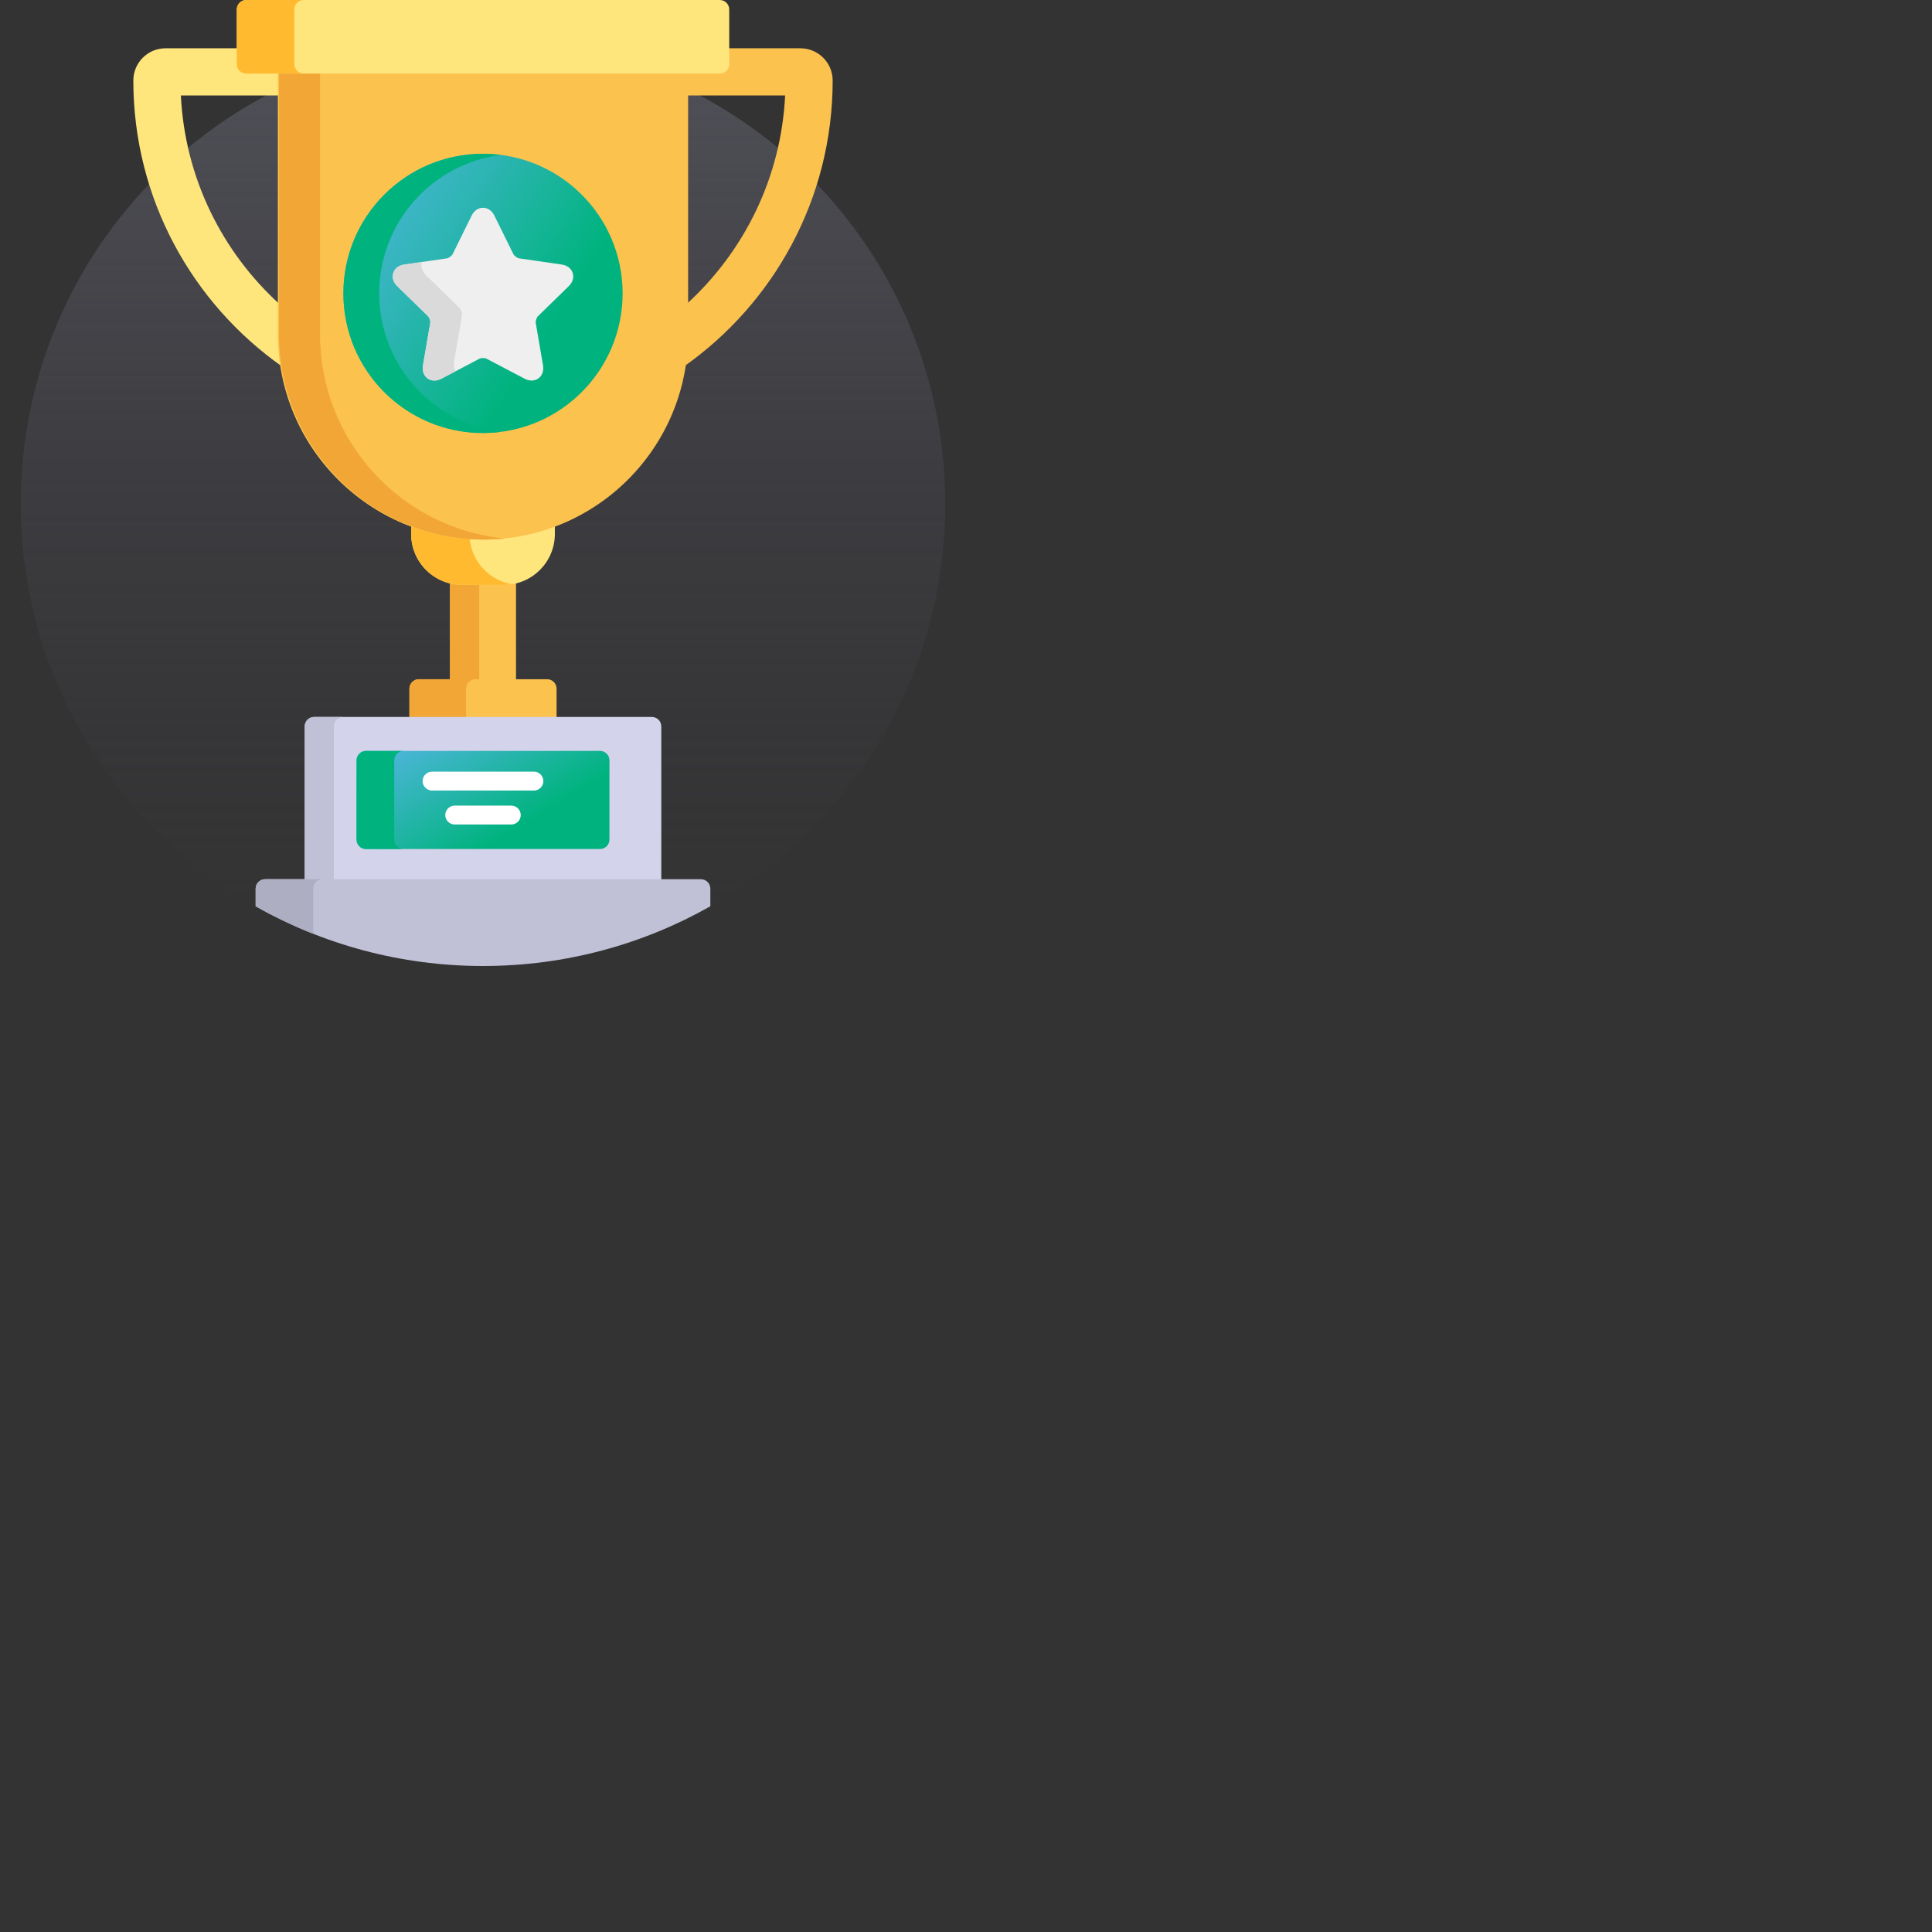 <svg width="400" height="400" viewBox="0 0 400 400" fill="none" xmlns="http://www.w3.org/2000/svg">
<rect x="0" y="0" width="400" height="400" fill="#333333" stroke="none"/>
<g clip-path="url(#clip0_840_558)">
<path d="M100 8.594C47.145 8.594 4.297 51.441 4.297 104.297C4.297 157.152 47.145 200 100 200C152.855 200 195.703 157.152 195.703 104.297C195.703 51.441 152.855 8.594 100 8.594Z" fill="url(#paint0_linear_840_558)"/>
<path d="M106.836 141.326V120.382C106.029 120.58 105.187 120.687 104.319 120.687H95.681C94.813 120.687 93.971 120.58 93.164 120.382V141.326H106.836Z" fill="#FCC24E"/>
<path d="M99.219 141.326V120.687H95.681C94.813 120.687 93.971 120.58 93.164 120.382V141.326H99.219Z" fill="#F2A635"/>
<path d="M100 111.329C94.764 111.329 89.75 110.365 85.123 108.61V110.536C85.123 116.367 89.85 121.094 95.681 121.094H104.319C110.15 121.094 114.877 116.367 114.877 110.536V108.61C110.249 110.365 105.236 111.329 100 111.329Z" fill="#FFE67C"/>
<path d="M97.224 111.236C92.991 110.958 88.926 110.053 85.123 108.61V110.536C85.123 116.367 89.85 121.094 95.681 121.094H104.32C104.905 121.094 105.479 121.044 106.038 120.952C101.25 120.168 97.547 116.164 97.224 111.236Z" fill="#FFBA30"/>
<path d="M115.234 149.219V142.578C115.234 141.504 114.355 140.625 113.281 140.625H86.719C85.644 140.625 84.766 141.504 84.766 142.578V149.219H115.234Z" fill="#FCC24E"/>
<path d="M96.484 149.219V142.578C96.484 141.504 97.363 140.625 98.438 140.625H86.719C85.644 140.625 84.766 141.504 84.766 142.578V149.219H96.484Z" fill="#F2A635"/>
<path d="M136.914 182.422V150.391C136.914 149.316 136.035 148.438 134.961 148.438H65.039C63.965 148.438 63.086 149.316 63.086 150.391V182.422H136.914Z" fill="#D3D3EB"/>
<path d="M69.141 182.422V150.391C69.141 149.316 70.019 148.438 71.094 148.438H65.039C63.965 148.438 63.086 149.316 63.086 150.391V182.422H69.141Z" fill="#C0C0D6"/>
<path d="M126.18 173.828C126.18 174.902 125.302 175.781 124.227 175.781H75.773C74.698 175.781 73.82 174.902 73.82 173.828V157.422C73.82 156.348 74.698 155.469 75.773 155.469H124.227C125.302 155.469 126.18 156.348 126.18 157.422V173.828Z" fill="url(#paint1_linear_840_558)"/>
<path d="M81.623 173.828V157.422C81.623 156.348 82.502 155.469 83.576 155.469H75.773C74.698 155.469 73.82 156.348 73.82 157.422V173.828C73.82 174.902 74.698 175.781 75.773 175.781H83.576C82.502 175.781 81.623 174.902 81.623 173.828Z" fill="#00B37E"/>
<path d="M145.117 182.031H54.883C53.809 182.031 52.93 182.91 52.93 183.984V187.637C66.829 195.504 82.889 200 100 200C117.111 200 133.171 195.504 147.07 187.637V183.984C147.07 182.91 146.191 182.031 145.117 182.031Z" fill="#C0C0D6"/>
<path d="M64.844 183.984C64.844 182.91 65.723 182.031 66.797 182.031H54.883C53.809 182.031 52.93 182.91 52.93 183.984V187.637C56.746 189.797 60.725 191.701 64.844 193.329V183.984Z" fill="#AEAEC2"/>
<path d="M165.725 9.997H150.586V13.281C150.586 14.143 149.885 14.844 149.023 14.844H142.468C142.252 14.844 142.078 15.019 142.078 15.234V19.762H162.554C161.718 36.873 153.982 52.2 142.078 63.017V69.252C142.078 71.521 141.895 73.747 141.547 75.919C160.189 62.809 172.395 41.138 172.395 16.667C172.395 12.989 169.403 9.997 165.725 9.997Z" fill="#FCC24E"/>
<path d="M57.923 69.252V63.017C46.018 52.2 38.282 36.873 37.446 19.762H57.923V15.234C57.923 15.019 57.748 14.844 57.532 14.844H50.977C50.115 14.844 49.414 14.143 49.414 13.281V9.997H34.275C30.597 9.997 27.605 12.989 27.605 16.667C27.605 41.138 39.811 62.809 58.453 75.92C58.105 73.747 57.923 71.521 57.923 69.252Z" fill="#FFE67C"/>
<path d="M57.532 14.844V69.252C57.532 92.706 76.546 111.72 100 111.72C123.454 111.72 142.468 92.706 142.468 69.252V14.844H57.532Z" fill="#FCC24E"/>
<path d="M66.261 69.242V14.444H57.778V69.242C57.778 92.696 76.791 111.71 100.246 111.71C101.668 111.71 103.072 111.635 104.458 111.497C83.009 109.355 66.261 91.254 66.261 69.242Z" fill="#F2A635"/>
<path d="M100 89.648C115.964 89.648 128.906 76.707 128.906 60.742C128.906 44.778 115.964 31.836 100 31.836C84.035 31.836 71.094 44.778 71.094 60.742C71.094 76.707 84.035 89.648 100 89.648Z" fill="url(#paint2_linear_840_558)"/>
<path d="M78.516 60.742C78.516 46.035 89.5 33.904 103.711 32.081C102.495 31.925 101.259 31.835 100 31.835C84.035 31.835 71.094 44.777 71.094 60.742C71.094 76.706 84.035 89.648 100 89.648C101.259 89.648 102.495 89.559 103.711 89.403C89.5 87.581 78.516 75.448 78.516 60.742Z" fill="#00B37E"/>
<path d="M110.061 78.788C109.583 78.789 109.095 78.659 108.609 78.403L100.739 74.266C100.62 74.204 100.356 74.131 100 74.131C99.645 74.131 99.38 74.204 99.261 74.266L91.391 78.403C90.906 78.659 90.417 78.788 89.939 78.788C89.215 78.788 88.566 78.493 88.113 77.956C87.611 77.361 87.421 76.535 87.576 75.631L89.079 66.868C89.145 66.484 88.902 65.735 88.622 65.462L82.256 59.256C81.427 58.448 81.127 57.447 81.432 56.508C81.737 55.57 82.568 54.937 83.714 54.77L92.511 53.492C92.897 53.436 93.535 52.973 93.707 52.623L97.642 44.65C98.154 43.612 99.014 43.018 100 43.018C100.987 43.018 101.847 43.612 102.359 44.65L106.293 52.623C106.466 52.973 107.103 53.436 107.489 53.492L116.287 54.77C117.432 54.937 118.264 55.57 118.569 56.508C118.874 57.447 118.574 58.448 117.745 59.256L111.379 65.462C111.099 65.734 110.856 66.484 110.922 66.868L112.424 75.631C112.579 76.535 112.389 77.361 111.887 77.956C111.434 78.493 110.786 78.788 110.061 78.788Z" fill="#EFEFEF"/>
<path d="M94.023 74.793L95.652 65.298C95.723 64.882 95.46 64.07 95.157 63.775L88.258 57.05C87.411 56.224 87.081 55.212 87.323 54.246L83.713 54.771C82.568 54.938 81.736 55.571 81.431 56.509C81.126 57.447 81.426 58.449 82.255 59.257L88.621 65.463C88.901 65.735 89.144 66.484 89.078 66.869L87.575 75.632C87.42 76.536 87.611 77.362 88.112 77.957C88.565 78.493 89.214 78.789 89.939 78.789C90.416 78.789 90.905 78.66 91.391 78.404L94.309 76.87C93.995 76.283 93.891 75.566 94.023 74.793Z" fill="#DADADA"/>
<path d="M150.977 13.281C150.977 14.355 150.098 15.234 149.023 15.234H50.977C49.902 15.234 49.023 14.355 49.023 13.281V1.953C49.023 0.879 49.902 0 50.977 0H149.023C150.098 0 150.977 0.879 150.977 1.953V13.281Z" fill="#FFE67C"/>
<path d="M60.938 13.281V1.953C60.938 0.879 61.816 0 62.891 0H50.977C49.902 0 49.023 0.879 49.023 1.953V13.281C49.023 14.355 49.902 15.234 50.977 15.234H62.891C61.816 15.234 60.938 14.355 60.938 13.281Z" fill="#FFBA30"/>
<path d="M110.547 163.672H89.453C88.375 163.672 87.5 162.797 87.5 161.719C87.5 160.64 88.375 159.766 89.453 159.766H110.547C111.626 159.766 112.5 160.64 112.5 161.719C112.5 162.797 111.626 163.672 110.547 163.672Z" fill="white"/>
<path d="M105.859 170.703H94.141C93.062 170.703 92.188 169.829 92.188 168.75C92.188 167.671 93.062 166.797 94.141 166.797H105.859C106.938 166.797 107.812 167.671 107.812 168.75C107.812 169.829 106.938 170.703 105.859 170.703Z" fill="white"/>
</g>
<defs>
<linearGradient id="paint0_linear_840_558" x1="82.5" y1="8.594" x2="82.5" y2="199.594" gradientUnits="userSpaceOnUse">
<stop stop-color="#515159"/>
<stop offset="1" stop-color="#393940" stop-opacity="0"/>
</linearGradient>
<linearGradient id="paint1_linear_840_558" x1="73.82" y1="155.469" x2="89.876" y2="181.925" gradientUnits="userSpaceOnUse">
<stop stop-color="#57B6E5"/>
<stop offset="1" stop-color="#00B37E"/>
</linearGradient>
<linearGradient id="paint2_linear_840_558" x1="71.094" y1="31.836" x2="117.85" y2="61.723" gradientUnits="userSpaceOnUse">
<stop stop-color="#57B6E5"/>
<stop offset="1" stop-color="#00B37E"/>
</linearGradient>
<clipPath id="clip0_840_558">
<rect width="200" height="200" fill="white"/>
</clipPath>
</defs>
</svg>

